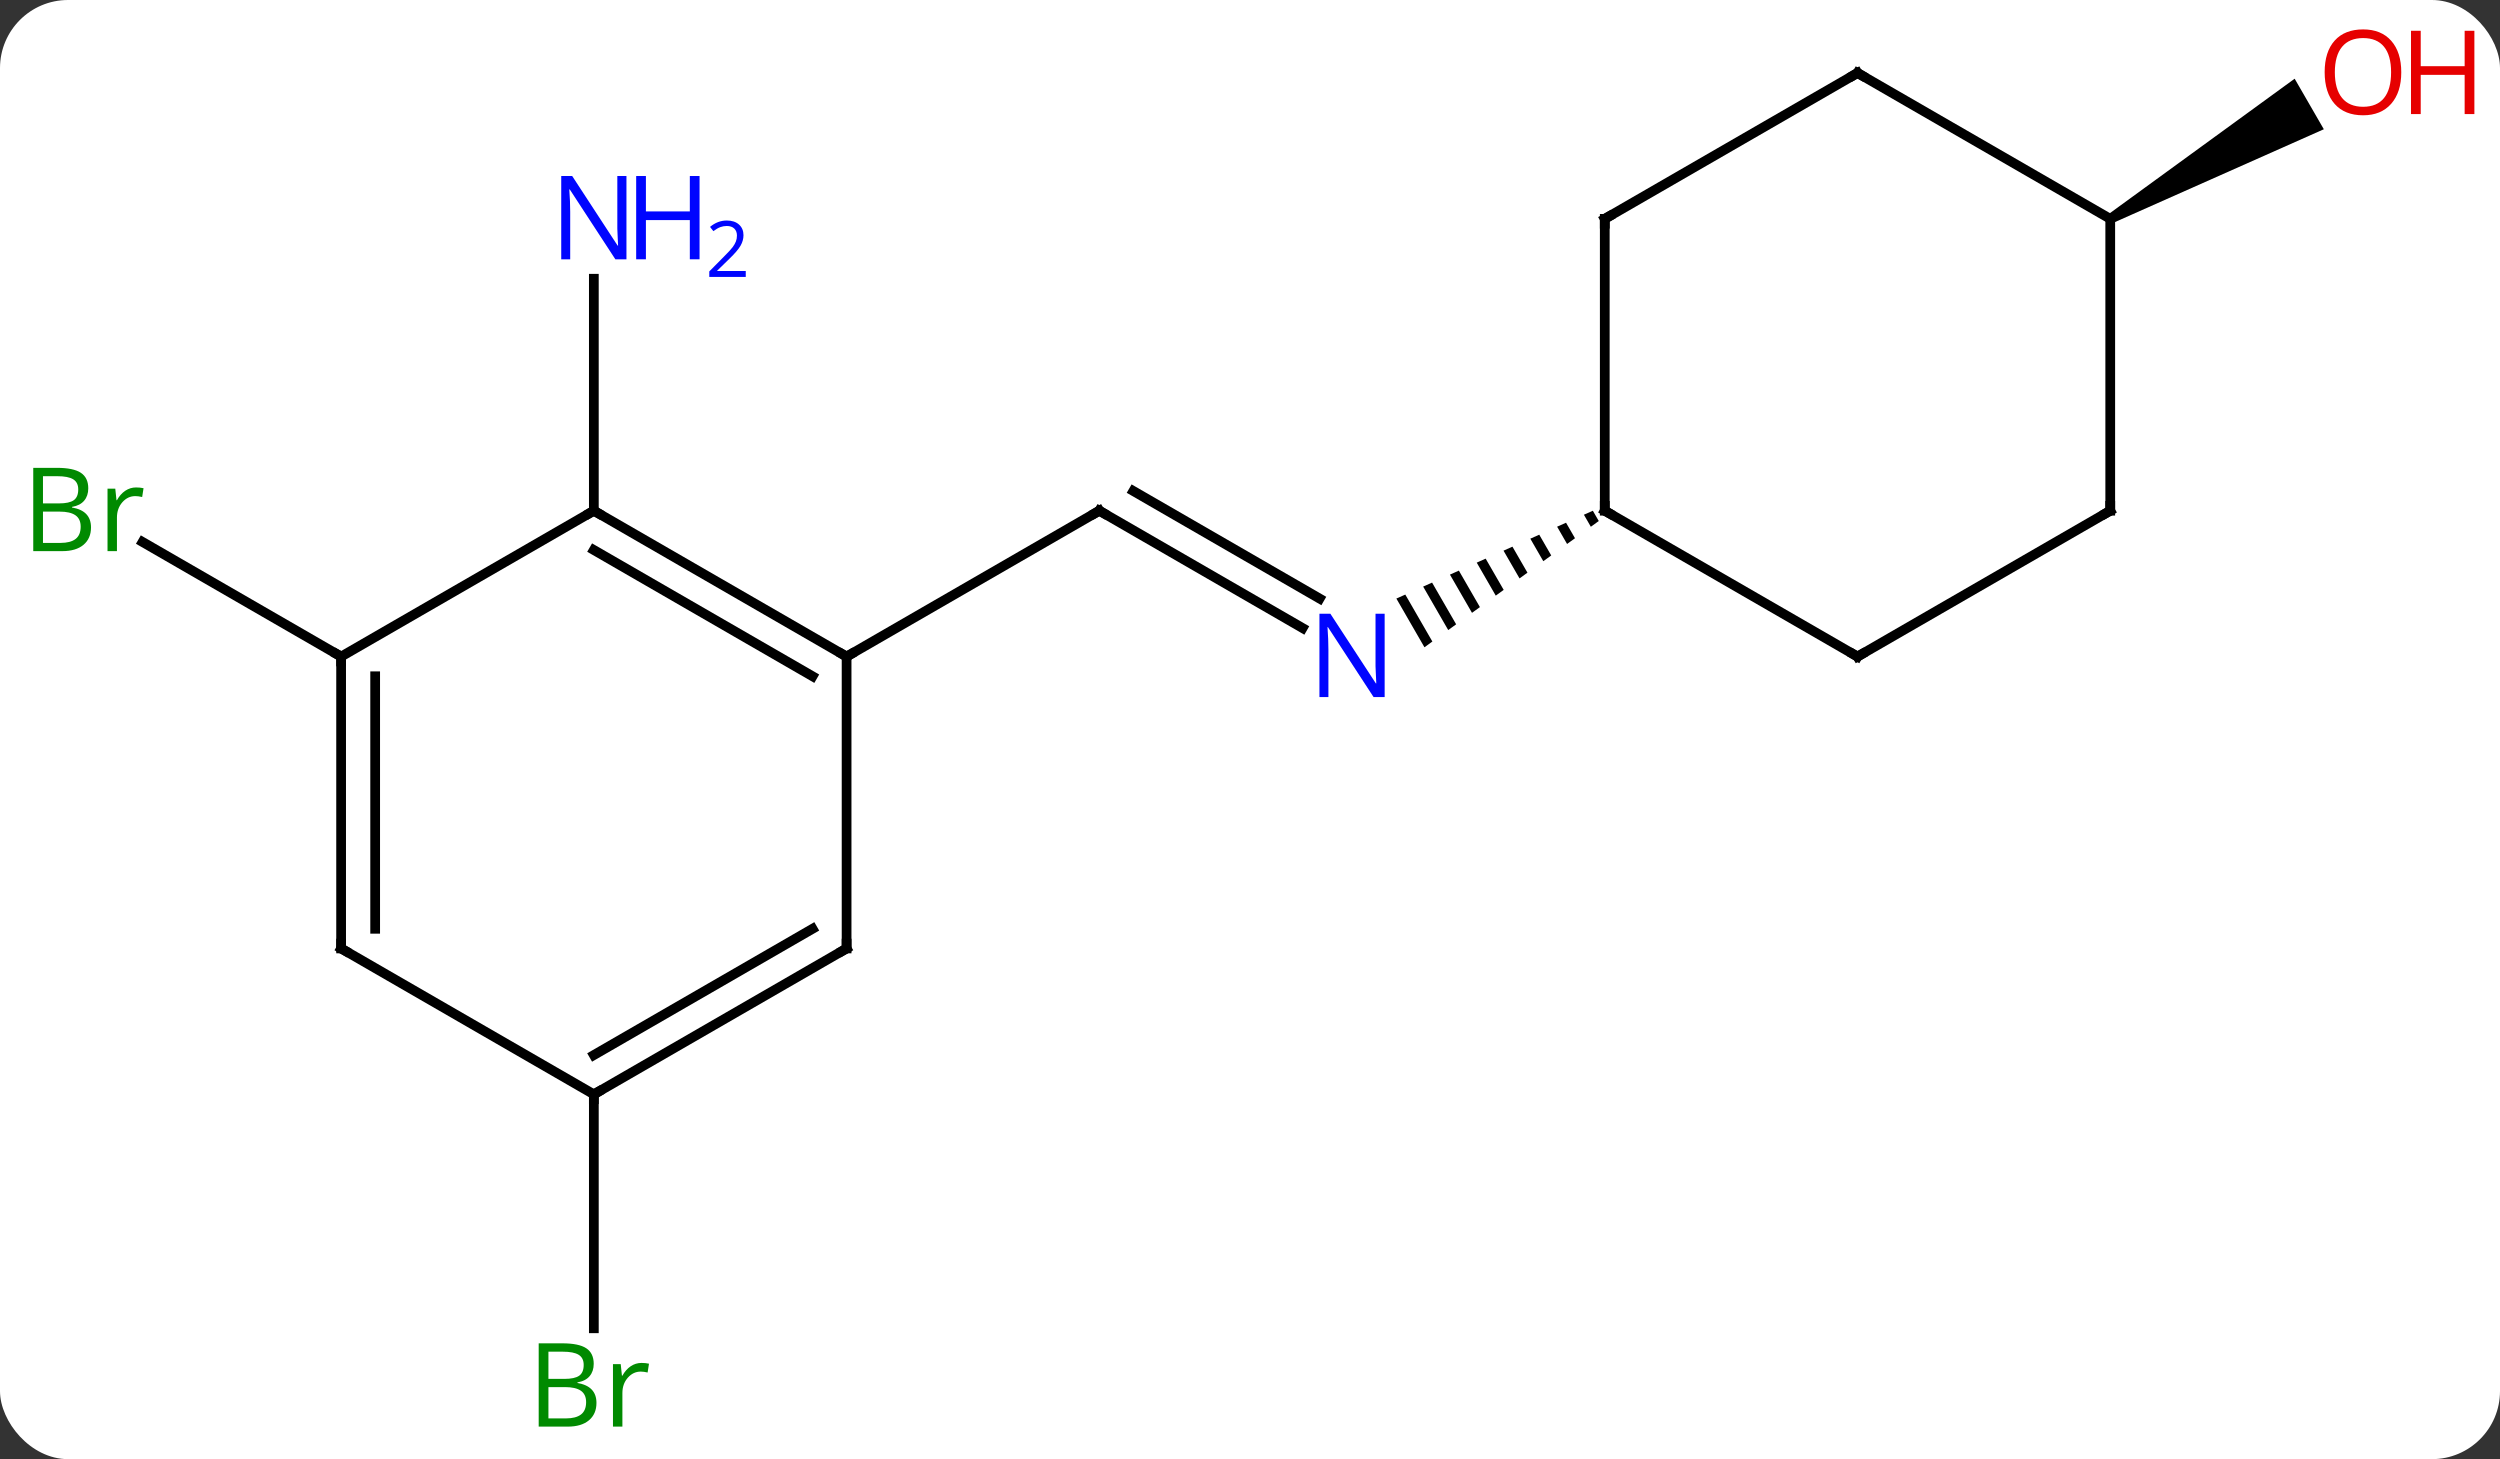 <svg width="257" viewBox="0 0 257 150" style="fill-opacity:1; color-rendering:auto; color-interpolation:auto; text-rendering:auto; stroke:black; stroke-linecap:square; stroke-miterlimit:10; shape-rendering:auto; stroke-opacity:1; fill:black; stroke-dasharray:none; font-weight:normal; stroke-width:1; font-family:'Open Sans'; font-style:normal; stroke-linejoin:miter; font-size:12; stroke-dashoffset:0; image-rendering:auto;" height="150" class="cas-substance-image" xmlns:xlink="http://www.w3.org/1999/xlink" xmlns="http://www.w3.org/2000/svg"><rect x="0" y="0" width="257" height="150" fill="#333333" stroke="none"/><svg class="cas-substance-single-component"><rect y="0" x="0" width="257" stroke="none" ry="7" rx="7" height="150" fill="white" class="cas-substance-group"/><svg y="0" x="0" width="257" viewBox="0 0 257 150" style="fill:black;" height="150" class="cas-substance-single-component-image"><svg><g><g transform="translate(126,75)" style="text-rendering:geometricPrecision; color-rendering:optimizeQuality; color-interpolation:linearRGB; stroke-linecap:butt; image-rendering:optimizeQuality;"><line y2="-10.435" y1="-22.5" x2="7.906" x1="-12.99" style="fill:none;"/><line y2="-13.466" y1="-24.521" x2="9.656" x1="-9.49" style="fill:none;"/><line y2="-7.5" y1="-22.5" x2="-38.97" x1="-12.99" style="fill:none;"/><path style="stroke:none;" d="M37.743 -22.496 L36.825 -22.086 L36.825 -22.086 L37.538 -20.849 L38.353 -21.439 L38.353 -21.439 L37.743 -22.496 ZM34.989 -21.265 L34.071 -20.855 L35.095 -19.079 L35.909 -19.669 L34.989 -21.265 ZM32.234 -20.034 L31.317 -19.623 L31.317 -19.623 L32.651 -17.309 L33.466 -17.899 L32.234 -20.034 ZM29.48 -18.803 L28.562 -18.392 L30.208 -15.539 L31.022 -16.129 L31.022 -16.129 L29.48 -18.803 ZM26.726 -17.572 L25.808 -17.161 L27.764 -13.769 L27.764 -13.769 L28.579 -14.359 L28.579 -14.359 L26.726 -17.572 ZM23.972 -16.34 L23.054 -15.93 L25.321 -12 L25.321 -12 L26.135 -12.589 L23.972 -16.34 ZM21.218 -15.109 L20.3 -14.699 L22.877 -10.23 L23.692 -10.82 L21.218 -15.109 ZM18.464 -13.878 L17.546 -13.468 L20.434 -8.46 L20.434 -8.46 L21.248 -9.05 L21.248 -9.05 L18.464 -13.878 Z"/><line y2="-22.5" y1="-46.344" x2="-64.953" x1="-64.953" style="fill:none;"/><line y2="-7.5" y1="-19.283" x2="-90.933" x1="-111.342" style="fill:none;"/><line y2="37.5" y1="61.547" x2="-64.953" x1="-64.953" style="fill:none;"/><path style="stroke:none;" d="M91.183 -52.067 L90.683 -52.933 L109.89 -66.909 L112.89 -61.713 Z"/><line y2="-22.5" y1="-7.5" x2="-64.953" x1="-38.97" style="fill:none;"/><line y2="-18.459" y1="-5.479" x2="-64.953" x1="-42.47" style="fill:none;"/><line y2="22.5" y1="-7.5" x2="-38.97" x1="-38.97" style="fill:none;"/><line y2="-7.5" y1="-22.5" x2="-90.933" x1="-64.953" style="fill:none;"/><line y2="37.5" y1="22.5" x2="-64.953" x1="-38.97" style="fill:none;"/><line y2="33.459" y1="20.479" x2="-64.953" x1="-42.47" style="fill:none;"/><line y2="22.5" y1="-7.5" x2="-90.933" x1="-90.933" style="fill:none;"/><line y2="20.479" y1="-5.479" x2="-87.433" x1="-87.433" style="fill:none;"/><line y2="22.5" y1="37.5" x2="-90.933" x1="-64.953" style="fill:none;"/><line y2="-7.5" y1="-22.5" x2="64.953" x1="38.97" style="fill:none;"/><line y2="-52.5" y1="-22.5" x2="38.97" x1="38.97" style="fill:none;"/><line y2="-22.5" y1="-7.5" x2="90.933" x1="64.953" style="fill:none;"/><line y2="-67.5" y1="-52.5" x2="64.953" x1="38.97" style="fill:none;"/><line y2="-52.5" y1="-22.5" x2="90.933" x1="90.933" style="fill:none;"/><line y2="-52.5" y1="-67.5" x2="90.933" x1="64.953" style="fill:none;"/><path style="fill:none; stroke-miterlimit:5;" d="M-12.557 -22.25 L-12.99 -22.5 L-13.423 -22.25"/></g><g transform="translate(126,75)" style="stroke-linecap:butt; fill:rgb(0,5,255); text-rendering:geometricPrecision; color-rendering:optimizeQuality; image-rendering:optimizeQuality; font-family:'Open Sans'; stroke:rgb(0,5,255); color-interpolation:linearRGB; stroke-miterlimit:5;"><path style="stroke:none;" d="M16.342 -3.344 L15.201 -3.344 L10.513 -10.531 L10.467 -10.531 Q10.56 -9.266 10.56 -8.219 L10.56 -3.344 L9.638 -3.344 L9.638 -11.906 L10.763 -11.906 L15.435 -4.75 L15.482 -4.75 Q15.482 -4.906 15.435 -5.766 Q15.388 -6.625 15.404 -7 L15.404 -11.906 L16.342 -11.906 L16.342 -3.344 Z"/><path style="stroke:none;" d="M-61.601 -48.344 L-62.742 -48.344 L-67.43 -55.531 L-67.476 -55.531 Q-67.383 -54.266 -67.383 -53.219 L-67.383 -48.344 L-68.305 -48.344 L-68.305 -56.906 L-67.18 -56.906 L-62.508 -49.75 L-62.461 -49.75 Q-62.461 -49.906 -62.508 -50.766 Q-62.555 -51.625 -62.539 -52 L-62.539 -56.906 L-61.601 -56.906 L-61.601 -48.344 Z"/><path style="stroke:none;" d="M-54.086 -48.344 L-55.086 -48.344 L-55.086 -52.375 L-59.601 -52.375 L-59.601 -48.344 L-60.601 -48.344 L-60.601 -56.906 L-59.601 -56.906 L-59.601 -53.266 L-55.086 -53.266 L-55.086 -56.906 L-54.086 -56.906 L-54.086 -48.344 Z"/><path style="stroke:none;" d="M-49.336 -46.534 L-53.086 -46.534 L-53.086 -47.097 L-51.586 -48.612 Q-50.898 -49.3 -50.68 -49.597 Q-50.461 -49.894 -50.351 -50.175 Q-50.242 -50.456 -50.242 -50.784 Q-50.242 -51.237 -50.516 -51.503 Q-50.789 -51.769 -51.289 -51.769 Q-51.633 -51.769 -51.953 -51.652 Q-52.273 -51.534 -52.664 -51.237 L-53.008 -51.675 Q-52.226 -52.331 -51.289 -52.331 Q-50.492 -52.331 -50.031 -51.917 Q-49.57 -51.503 -49.57 -50.816 Q-49.57 -50.269 -49.875 -49.737 Q-50.18 -49.206 -51.023 -48.394 L-52.273 -47.175 L-52.273 -47.144 L-49.336 -47.144 L-49.336 -46.534 Z"/><path style="fill:rgb(0,138,0); stroke:none;" d="M-122.582 -26.906 L-120.16 -26.906 Q-118.457 -26.906 -117.691 -26.398 Q-116.926 -25.891 -116.926 -24.797 Q-116.926 -24.031 -117.348 -23.531 Q-117.769 -23.031 -118.598 -22.891 L-118.598 -22.828 Q-116.644 -22.5 -116.644 -20.781 Q-116.644 -19.641 -117.418 -18.992 Q-118.191 -18.344 -119.582 -18.344 L-122.582 -18.344 L-122.582 -26.906 ZM-121.582 -23.25 L-119.941 -23.25 Q-118.879 -23.25 -118.418 -23.578 Q-117.957 -23.906 -117.957 -24.688 Q-117.957 -25.406 -118.473 -25.727 Q-118.988 -26.047 -120.113 -26.047 L-121.582 -26.047 L-121.582 -23.25 ZM-121.582 -22.406 L-121.582 -19.188 L-119.785 -19.188 Q-118.754 -19.188 -118.23 -19.594 Q-117.707 -20 -117.707 -20.859 Q-117.707 -21.656 -118.246 -22.031 Q-118.785 -22.406 -119.879 -22.406 L-121.582 -22.406 ZM-112.01 -24.891 Q-111.588 -24.891 -111.244 -24.812 L-111.385 -23.906 Q-111.775 -24 -112.088 -24 Q-112.869 -24 -113.424 -23.367 Q-113.978 -22.734 -113.978 -21.797 L-113.978 -18.344 L-114.947 -18.344 L-114.947 -24.766 L-114.15 -24.766 L-114.025 -23.578 L-113.978 -23.578 Q-113.635 -24.203 -113.127 -24.547 Q-112.619 -24.891 -112.01 -24.891 Z"/><path style="fill:rgb(0,138,0); stroke:none;" d="M-70.622 63.094 L-68.2 63.094 Q-66.497 63.094 -65.731 63.602 Q-64.966 64.109 -64.966 65.203 Q-64.966 65.969 -65.388 66.469 Q-65.809 66.969 -66.638 67.109 L-66.638 67.172 Q-64.684 67.5 -64.684 69.219 Q-64.684 70.359 -65.458 71.008 Q-66.231 71.656 -67.622 71.656 L-70.622 71.656 L-70.622 63.094 ZM-69.622 66.75 L-67.981 66.75 Q-66.919 66.75 -66.458 66.422 Q-65.997 66.094 -65.997 65.312 Q-65.997 64.594 -66.513 64.273 Q-67.028 63.953 -68.153 63.953 L-69.622 63.953 L-69.622 66.75 ZM-69.622 67.594 L-69.622 70.812 L-67.825 70.812 Q-66.794 70.812 -66.27 70.406 Q-65.747 70 -65.747 69.141 Q-65.747 68.344 -66.286 67.969 Q-66.825 67.594 -67.919 67.594 L-69.622 67.594 ZM-60.05 65.109 Q-59.628 65.109 -59.284 65.188 L-59.425 66.094 Q-59.815 66 -60.128 66 Q-60.909 66 -61.464 66.633 Q-62.018 67.266 -62.018 68.203 L-62.018 71.656 L-62.987 71.656 L-62.987 65.234 L-62.19 65.234 L-62.065 66.422 L-62.018 66.422 Q-61.675 65.797 -61.167 65.453 Q-60.659 65.109 -60.05 65.109 Z"/><path style="fill:rgb(230,0,0); stroke:none;" d="M120.85 -67.57 Q120.85 -65.508 119.811 -64.328 Q118.772 -63.148 116.929 -63.148 Q115.038 -63.148 114.007 -64.312 Q112.975 -65.477 112.975 -67.586 Q112.975 -69.68 114.007 -70.828 Q115.038 -71.977 116.929 -71.977 Q118.788 -71.977 119.819 -70.805 Q120.85 -69.633 120.85 -67.57 ZM114.022 -67.57 Q114.022 -65.836 114.765 -64.93 Q115.507 -64.023 116.929 -64.023 Q118.35 -64.023 119.077 -64.922 Q119.804 -65.82 119.804 -67.57 Q119.804 -69.305 119.077 -70.195 Q118.35 -71.086 116.929 -71.086 Q115.507 -71.086 114.765 -70.188 Q114.022 -69.289 114.022 -67.57 Z"/><path style="fill:rgb(230,0,0); stroke:none;" d="M128.366 -63.273 L127.366 -63.273 L127.366 -67.305 L122.85 -67.305 L122.85 -63.273 L121.85 -63.273 L121.85 -71.836 L122.85 -71.836 L122.85 -68.195 L127.366 -68.195 L127.366 -71.836 L128.366 -71.836 L128.366 -63.273 Z"/><path style="fill:none; stroke:black;" d="M-39.403 -7.75 L-38.97 -7.5 L-38.537 -7.75"/><path style="fill:none; stroke:black;" d="M-64.52 -22.25 L-64.953 -22.5 L-65.386 -22.25"/><path style="fill:none; stroke:black;" d="M-38.97 22 L-38.97 22.5 L-39.403 22.75"/><path style="fill:none; stroke:black;" d="M-90.933 -7 L-90.933 -7.5 L-91.366 -7.75"/><path style="fill:none; stroke:black;" d="M-64.52 37.25 L-64.953 37.5 L-64.953 38"/><path style="fill:none; stroke:black;" d="M-90.933 22 L-90.933 22.5 L-90.5 22.75"/><path style="fill:none; stroke:black;" d="M39.403 -22.25 L38.97 -22.5 L38.97 -23"/><path style="fill:none; stroke:black;" d="M64.52 -7.75 L64.953 -7.5 L65.386 -7.75"/><path style="fill:none; stroke:black;" d="M38.97 -52 L38.97 -52.5 L39.403 -52.75"/><path style="fill:none; stroke:black;" d="M90.5 -22.25 L90.933 -22.5 L90.933 -23"/><path style="fill:none; stroke:black;" d="M64.52 -67.25 L64.953 -67.5 L65.386 -67.25"/></g></g></svg></svg></svg></svg>